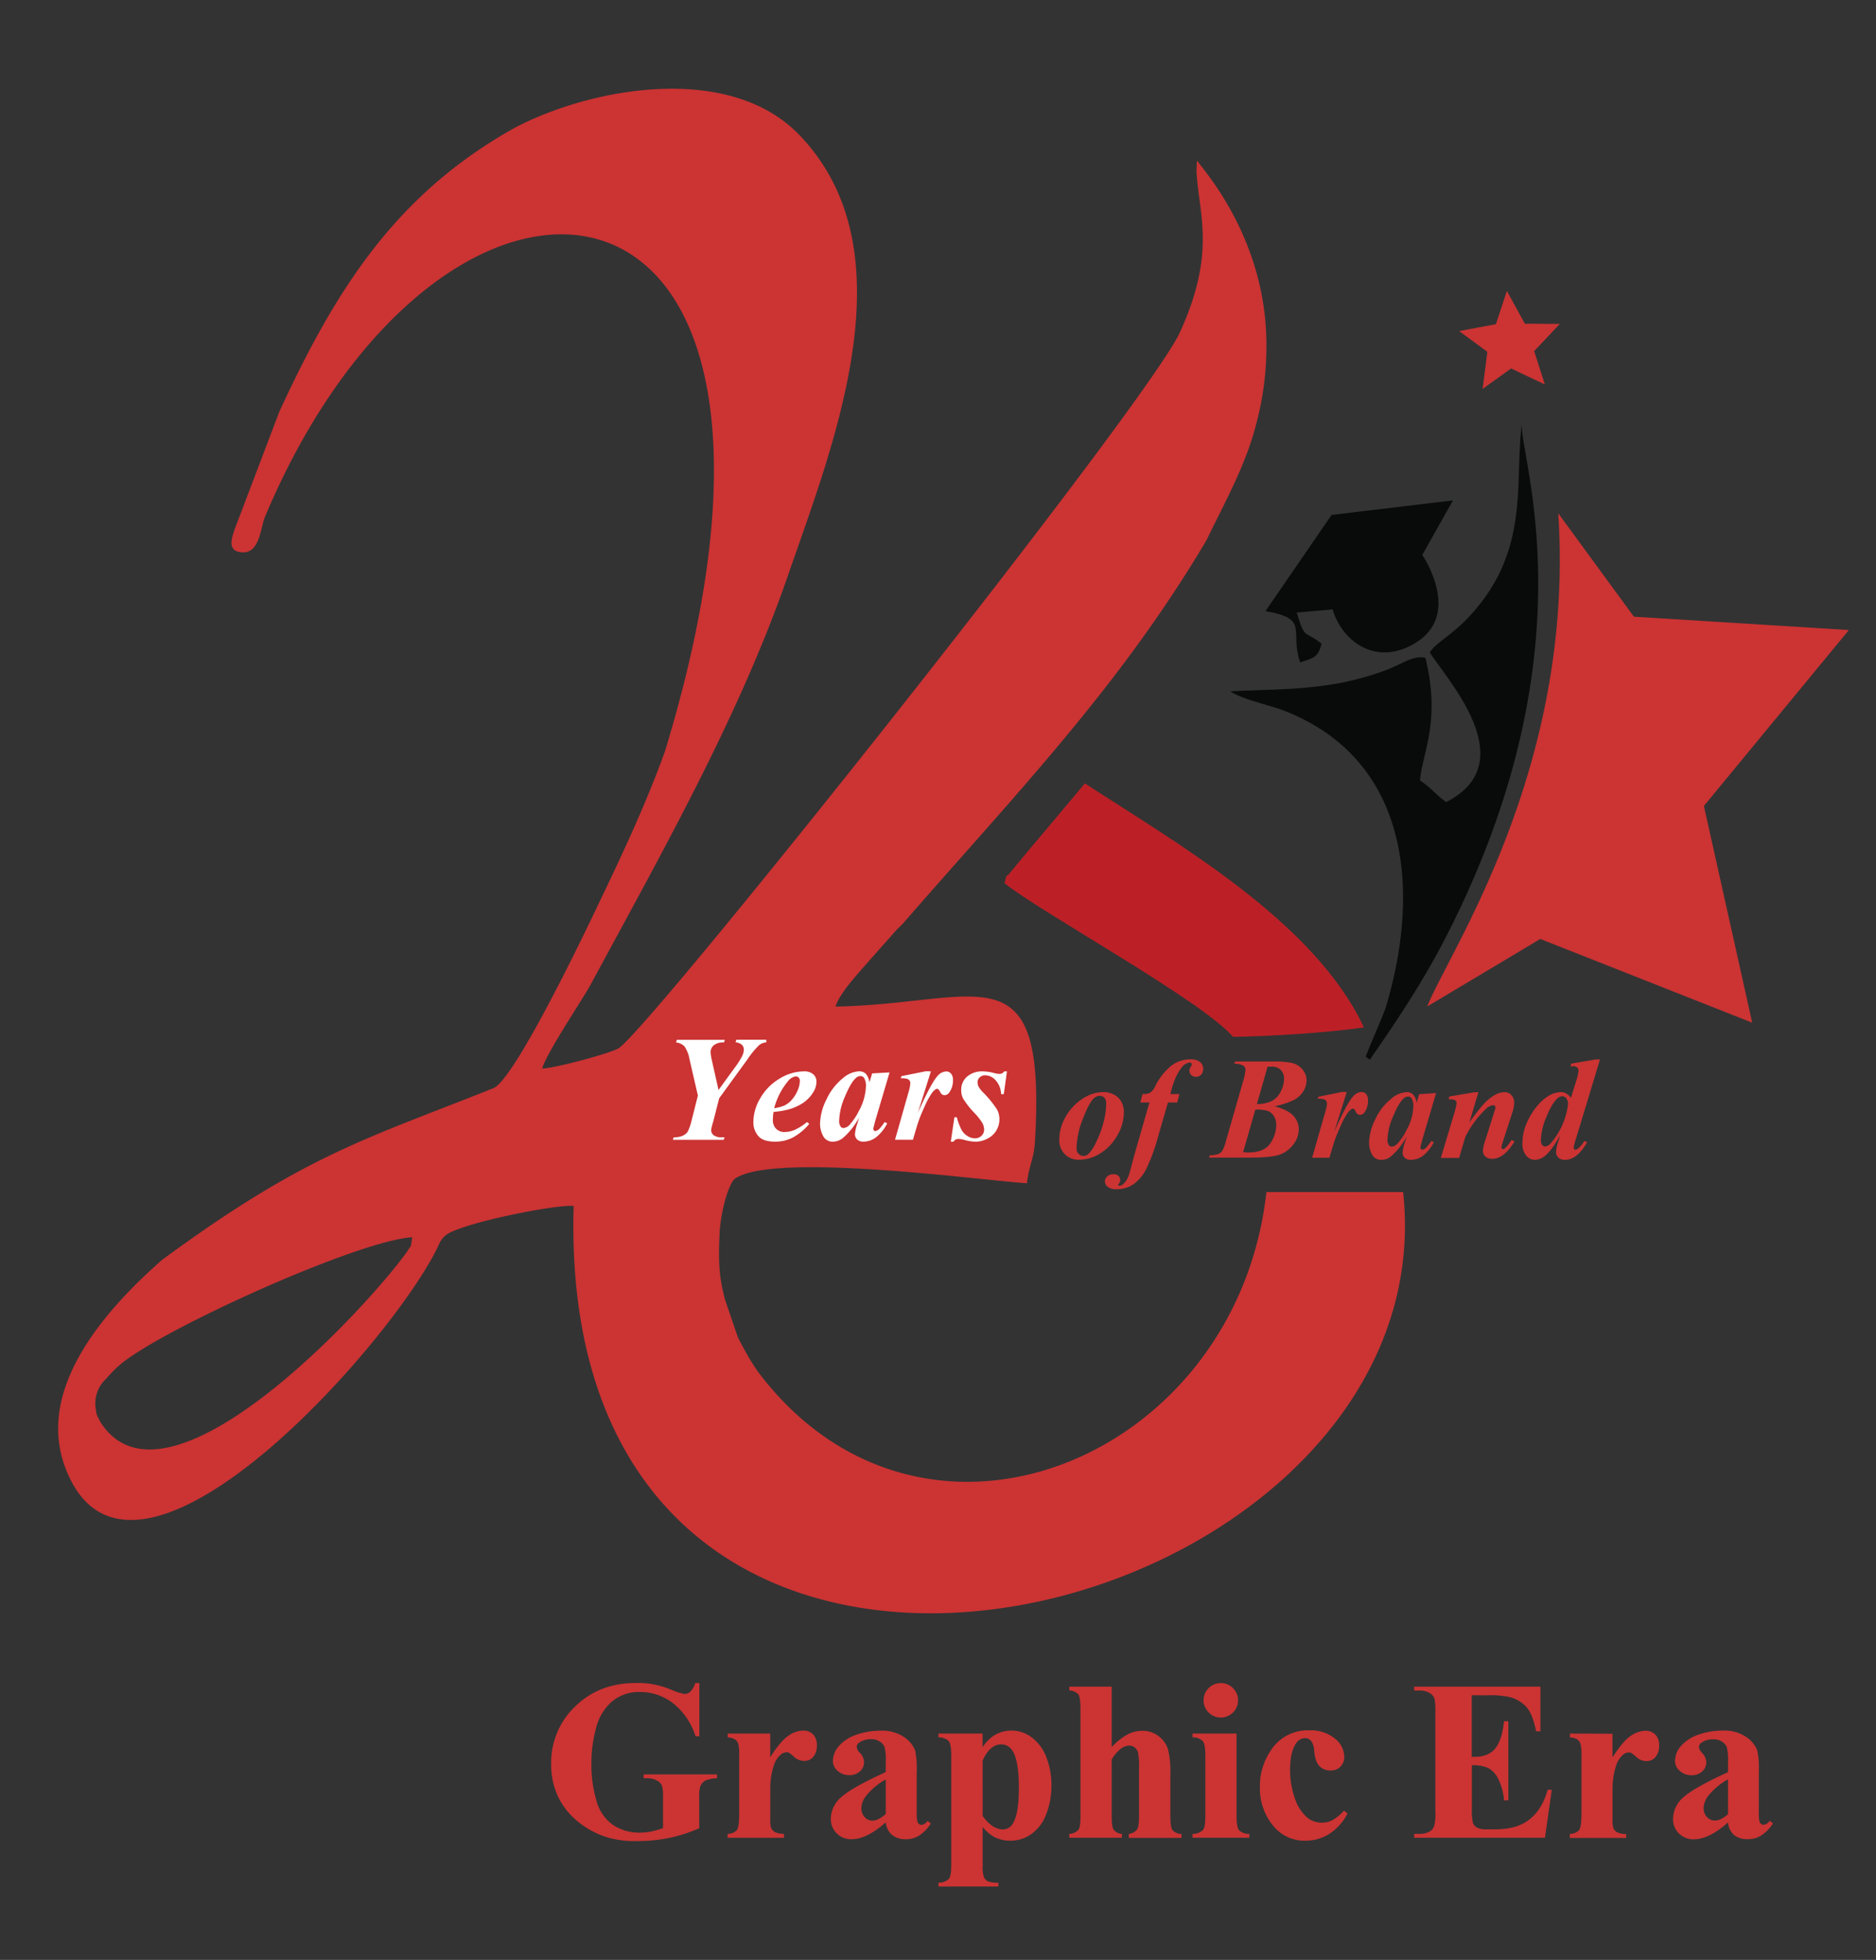 <svg id="Layer_1" data-name="Layer 1" xmlns="http://www.w3.org/2000/svg" viewBox="0 0 595.28 621.68"><rect x="0" y="0" width="595.28" height="621.68" fill="#333333" stroke="none"/><defs><style>.cls-1{fill:#c33;}.cls-1,.cls-2,.cls-3,.cls-4{fill-rule:evenodd;}.cls-2{fill:#090b0b;}.cls-3{fill:#bc2026;}.cls-4{fill:#fff;}</style></defs><title>26 Years Logo Graphic Era </title><polygon class="cls-1" points="483.85 102.68 494.96 102.74 486.81 111.36 490.2 121.95 479.48 116.88 470.45 123.37 471.96 111.6 463.01 105.02 474.67 102.83 478.15 92.28 483.85 102.68"/><path class="cls-1" d="M497.54,350.35a3,3,0,0,0-.54-2,1.67,1.67,0,0,0-1.28-.63,2.45,2.45,0,0,0-1.59.74c-1.09,1-2.22,2.88-3.41,5.78a20.22,20.22,0,0,0-1.77,7.31,2.67,2.67,0,0,0,.39,1.6,1.1,1.1,0,0,0,.87.51,2.39,2.39,0,0,0,1.6-.72,23,23,0,0,0,5.73-12.59m10.16-14.29-7.63,25.17a15.36,15.36,0,0,0-.73,2.86.58.58,0,0,0,.18.42.52.52,0,0,0,.37.18,1.53,1.53,0,0,0,.88-.38,10.47,10.47,0,0,0,2-2.4l.83.43q-3.19,5.57-7,5.56a2.91,2.91,0,0,1-2.09-.7,2.39,2.39,0,0,1-.74-1.8,11.27,11.27,0,0,1,.59-3l.71-2.3q-2.82,5-4.89,6.6a5.14,5.14,0,0,1-3.07,1.2,3.6,3.6,0,0,1-2.85-1.37,6,6,0,0,1-1.17-4,15.83,15.83,0,0,1,1.5-6.61,21.46,21.46,0,0,1,3.47-5.44,14.24,14.24,0,0,1,3.74-3.12,7.62,7.62,0,0,1,3.51-.93,3.28,3.28,0,0,1,1.59.37,6,6,0,0,1,1.58,1.4l1.74-5.58a12,12,0,0,0,.68-3.07,1.25,1.25,0,0,0-.45-.95,1.77,1.77,0,0,0-1.22-.39,7.93,7.93,0,0,0-.88.06l.18-.87,7.76-1.34Zm-38.57,10.37-2.88,9.66a56.82,56.82,0,0,1,4.46-5.79,15.49,15.49,0,0,1,3.75-3.06,6.48,6.48,0,0,1,3-.81,2.79,2.79,0,0,1,2.13.95,3.48,3.48,0,0,1,.88,2.48,10.16,10.16,0,0,1-.57,3l-3.07,9.46a6.81,6.81,0,0,0-.4,1.61.67.67,0,0,0,.17.41.53.53,0,0,0,.36.17.9.9,0,0,0,.47-.17,9.12,9.12,0,0,0,1.6-1.83c.13-.21.35-.52.65-.93l.88.51q-3.35,5.47-7,5.48a3.18,3.18,0,0,1-2.21-.72,2.35,2.35,0,0,1-.8-1.81,10.56,10.56,0,0,1,.59-2.82l3.05-9.63a4.68,4.68,0,0,0,.32-1.39.56.56,0,0,0-.22-.44.74.74,0,0,0-.51-.19,3.77,3.77,0,0,0-2.26,1.17,31.76,31.76,0,0,0-6.55,8.87L463,367.3h-5.8l4.32-14.4a18.56,18.56,0,0,0,.69-3,1.07,1.07,0,0,0-.2-.65,1.34,1.34,0,0,0-.64-.41,6.24,6.24,0,0,0-1.69-.15l.19-.87,7.88-1.34ZM448.47,351a4.73,4.73,0,0,0-.57-2.62,1.31,1.31,0,0,0-1.12-.56,2.18,2.18,0,0,0-1.45.67c-1,.92-2.12,2.81-3.29,5.64a19.65,19.65,0,0,0-1.76,7.34,2.87,2.87,0,0,0,.4,1.72,1.1,1.1,0,0,0,.87.53,2.92,2.92,0,0,0,2.06-1.17,18.47,18.47,0,0,0,2.69-4.06A16.69,16.69,0,0,0,448.47,351Zm7.22-4.29-4.43,15-.46,1.82a2.43,2.43,0,0,0-.07.49.64.64,0,0,0,.19.47.57.57,0,0,0,.39.2,2.27,2.27,0,0,0,1.28-.71,19,19,0,0,0,1.6-2.07l.78.41a12.92,12.92,0,0,1-3.4,4.25,6.4,6.4,0,0,1-3.89,1.33,2.69,2.69,0,0,1-1.95-.65,2.25,2.25,0,0,1-.66-1.66,13.59,13.59,0,0,1,.73-3.25l.55-1.83a21.83,21.83,0,0,1-5,6.32,4.72,4.72,0,0,1-3,1.07,3.16,3.16,0,0,1-3-1.7,7.81,7.81,0,0,1-.92-3.83,17.31,17.31,0,0,1,1.94-7.27,18,18,0,0,1,5.12-6.6,8,8,0,0,1,4.89-2.07,2.81,2.81,0,0,1,2,.73,4.86,4.86,0,0,1,1.13,2.66l.83-2.75Zm-28.34-.32-4,12.66c2.72-6.18,4.76-10,6.14-11.4a3.51,3.51,0,0,1,2.54-1.26,1.88,1.88,0,0,1,1.49.68,3,3,0,0,1,.57,1.94,6.26,6.26,0,0,1-1,3.67,1.83,1.83,0,0,1-1.47.94,1.42,1.42,0,0,1-1.33-.82,3.75,3.75,0,0,0-.62-1,.54.54,0,0,0-.37-.14.87.87,0,0,0-.46.14,4.55,4.55,0,0,0-1.26,1.32,21.29,21.29,0,0,0-1.94,3.51c-.76,1.65-1.35,3.05-1.78,4.18s-1.09,3.28-2,6.42h-5.5l4.27-14.9a11.28,11.28,0,0,0,.43-2.21,1.5,1.5,0,0,0-.27-.94,1.62,1.62,0,0,0-.73-.5,7.38,7.38,0,0,0-1.91-.16l.19-.64,7.52-1.52Zm-29,5.53-3.9,13.59c.75,0,1.3.05,1.67.05,3.32,0,5.61-.94,6.91-2.81a10.39,10.39,0,0,0,1.94-6,5.1,5.1,0,0,0-.75-2.72,4.11,4.11,0,0,0-1.93-1.64A11.77,11.77,0,0,0,398.31,352Zm.49-1.71a10.68,10.68,0,0,0,4.76-1,6.59,6.59,0,0,0,2.8-3,9,9,0,0,0,1.06-4,3.91,3.91,0,0,0-1.09-2.85,3.81,3.81,0,0,0-2.92-1l-1.23,0Zm-6.93-13.5H404a27.56,27.56,0,0,1,5.79.43,6.15,6.15,0,0,1,3.54,2.11,5.51,5.51,0,0,1,1.26,3.55,6.4,6.4,0,0,1-1,3.31,7.73,7.73,0,0,1-3,2.79,24.6,24.6,0,0,1-6.15,2q4.33,1.19,6,3.06a6.26,6.26,0,0,1,1.69,4.34,7.8,7.8,0,0,1-1.63,4.59,9.33,9.33,0,0,1-4.3,3.31c-1.79.7-5.07,1-9.84,1H383.63l.29-.78a7.24,7.24,0,0,0,2.64-.34,2.89,2.89,0,0,0,1.29-1.05,12.24,12.24,0,0,0,1.13-3l5.39-18.79a18.19,18.19,0,0,0,.83-3.88,1.64,1.64,0,0,0-.66-1.33,5.62,5.62,0,0,0-2.89-.61Zm-21.3,13-3,10.36a60.65,60.65,0,0,1-3.85,10.65,13.17,13.17,0,0,1-4.09,4.91,9.32,9.32,0,0,1-5.36,1.59,4.33,4.33,0,0,1-2.79-.74,2.16,2.16,0,0,1-.9-1.73,2.08,2.08,0,0,1,.74-1.6,2.75,2.75,0,0,1,2-.68,2.18,2.18,0,0,1,1.55.52,1.76,1.76,0,0,1,.54,1.32,1.54,1.54,0,0,1-.34,1.07c-.22.23-.34.39-.34.46l.11.16a.5.5,0,0,0,.32.11,1.59,1.59,0,0,0,1.12-.43,6.49,6.49,0,0,0,1.74-2.56c.27-.7.78-2.51,1.52-5.47l5.15-17.94h-2.88l.69-2.68a4.71,4.71,0,0,0,2.41-.43,5,5,0,0,0,1.6-2,19,19,0,0,1,5.14-6.57,9.84,9.84,0,0,1,6-2,4.71,4.71,0,0,1,3.1.83,2.73,2.73,0,0,1,1,2.16,2.57,2.57,0,0,1-.65,1.86,2.14,2.14,0,0,1-1.61.68A2.06,2.06,0,0,1,378,341a1.8,1.8,0,0,1-.58-1.35,2.34,2.34,0,0,1,.37-1.19,2.28,2.28,0,0,0,.38-.85.59.59,0,0,0-.17-.41.66.66,0,0,0-.44-.16,3.66,3.66,0,0,0-2.64,1.66c-1.46,1.75-2.65,4.53-3.54,8.34h2.86l-.69,2.68Zm-21.43-2.12a2.87,2.87,0,0,0-2,.7c-1.06.94-2.25,3.15-3.57,6.61a26.73,26.73,0,0,0-2,9.38,2.39,2.39,0,0,0,.63,1.71,2,2,0,0,0,1.49.68,2.4,2.4,0,0,0,1.55-.54,12,12,0,0,0,2.44-3.64,32.41,32.41,0,0,0,2.37-6.22,24.16,24.16,0,0,0,.92-6.23,2.64,2.64,0,0,0-.56-1.82A1.71,1.71,0,0,0,349.14,347.63Zm.93-1.2a7.15,7.15,0,0,1,3.35.82,5.56,5.56,0,0,1,2.37,2.28,6.68,6.68,0,0,1,.8,3.24,14.76,14.76,0,0,1-2,7.28,15.8,15.8,0,0,1-5.36,5.75,12.54,12.54,0,0,1-6.72,2.1,6.08,6.08,0,0,1-4.74-1.82,6.26,6.26,0,0,1-1.68-4.45,13.86,13.86,0,0,1,1.25-5.86,17.09,17.09,0,0,1,3.18-4.76,16,16,0,0,1,4.42-3.31A11.29,11.29,0,0,1,350.07,346.43Z"/><path class="cls-1" d="M548.32,575.41v-11a20.88,20.88,0,0,0-6.37,5.36,6.59,6.59,0,0,0-1.37,3.85,4,4,0,0,0,1.17,2.85,3.19,3.19,0,0,0,2.47,1c1.18,0,2.54-.68,4.1-2m0,2.6c-4,3.57-7.66,5.36-10.85,5.36a6.44,6.44,0,0,1-4.72-1.86,6.29,6.29,0,0,1-1.87-4.64,9.1,9.1,0,0,1,3.26-6.8q3.25-3,14.18-8v-3.32a16.06,16.06,0,0,0-.41-4.7,3.84,3.84,0,0,0-1.55-1.68,4.68,4.68,0,0,0-2.55-.73,6.48,6.48,0,0,0-3.8,1,1.8,1.8,0,0,0-.92,1.48,3.08,3.08,0,0,0,1,1.83,4.56,4.56,0,0,1,1.34,2.93,3.84,3.84,0,0,1-1.29,2.94,4.69,4.69,0,0,1-3.36,1.22A5.4,5.4,0,0,1,533,561.7a4.08,4.08,0,0,1-1.5-3.13,7.34,7.34,0,0,1,2-4.86,12.94,12.94,0,0,1,5.62-3.54,23.08,23.08,0,0,1,7.5-1.23,12.36,12.36,0,0,1,7.43,2,9.28,9.28,0,0,1,3.56,4.31,28,28,0,0,1,.49,6.8v12.79a12.88,12.88,0,0,0,.18,2.83,1.7,1.7,0,0,0,.53.87,1.35,1.35,0,0,0,.81.28,2.59,2.59,0,0,0,1.91-1.27l1.06.82a12.68,12.68,0,0,1-3.67,3.81,7.81,7.81,0,0,1-4.29,1.2,6.74,6.74,0,0,1-4.42-1.33A6.06,6.06,0,0,1,548.32,578Zm-36.66-28.13,0,7.52c2.17-3.41,4.09-5.68,5.72-6.79a8.48,8.48,0,0,1,4.74-1.67,4.23,4.23,0,0,1,3.16,1.21,4.73,4.73,0,0,1,1.18,3.44,5.41,5.41,0,0,1-1.14,3.67,3.56,3.56,0,0,1-2.76,1.3,4.7,4.7,0,0,1-3.22-1.2,17,17,0,0,0-1.62-1.33,1.46,1.46,0,0,0-.8-.22,2.9,2.9,0,0,0-1.93.77,7.4,7.4,0,0,0-2.19,3.44,24.34,24.34,0,0,0-1.12,7.56l0,7.58v2a8.09,8.09,0,0,0,.25,2.6,2.78,2.78,0,0,0,1.25,1.4,7.36,7.36,0,0,0,2.84.55v1.23H498.13V581.7a4,4,0,0,0,2.93-1.18c.51-.67.76-2.45.76-5.32V556.89a14,14,0,0,0-.29-3.66,2.8,2.8,0,0,0-1-1.47,5.25,5.25,0,0,0-2.37-.65v-1.23ZM467,537.73v19.53h1c3,0,5.25-1,6.63-2.86s2.24-4.72,2.61-8.43h1.38v25.1h-1.38a18.33,18.33,0,0,0-1.78-6.71,7.75,7.75,0,0,0-3.17-3.52,11.93,11.93,0,0,0-5.24-.91v13.48a19.31,19.31,0,0,0,.33,4.84,2.82,2.82,0,0,0,1.26,1.44,5.93,5.93,0,0,0,3,.57h2.87c4.47,0,8.07-1,10.77-3.1s4.64-5.21,5.81-9.45h1.31l-2.16,15.22H448.73V581.7h1.58a6.68,6.68,0,0,0,3.35-.74,3.3,3.3,0,0,0,1.41-1.71,15.12,15.12,0,0,0,.39-4.49V543.15a24.77,24.77,0,0,0-.19-4,3.24,3.24,0,0,0-1.3-1.91,6,6,0,0,0-3.66-1h-1.58V535H488.8v14.17h-1.38c-.67-3.47-1.64-5.95-2.87-7.46a10.55,10.55,0,0,0-5.22-3.32,27.78,27.78,0,0,0-7.38-.64Zm-40.51,36.63,1.1.85a16.52,16.52,0,0,1-5.83,6.52,13.91,13.91,0,0,1-7.41,2.14,12.82,12.82,0,0,1-10.57-5,18.64,18.64,0,0,1-4-12,20,20,0,0,1,3.61-11.84,13.87,13.87,0,0,1,12-6.17,12.09,12.09,0,0,1,8.15,2.58,7.46,7.46,0,0,1,3,5.74,4.15,4.15,0,0,1-4.41,4.41,4.63,4.63,0,0,1-3.45-1.38c-.91-.91-1.47-2.55-1.68-4.9a5.38,5.38,0,0,0-1-3.11,2.47,2.47,0,0,0-1.9-.88,3.49,3.49,0,0,0-2.91,1.79q-1.83,2.71-1.83,8.31a26.71,26.71,0,0,0,1.48,8.89,13.6,13.6,0,0,0,4.08,6.32,7.28,7.28,0,0,0,4.6,1.52,6.88,6.88,0,0,0,3.29-.81A14.79,14.79,0,0,0,426.45,574.36Zm-34.12-24.48v26.18c0,2.35.28,3.86.82,4.52a4.51,4.51,0,0,0,3.23,1.12v1.23h-18V581.7a4.37,4.37,0,0,0,3.33-1.29c.48-.54.72-2,.72-4.35V556.75c0-2.36-.28-3.86-.83-4.52a4.5,4.5,0,0,0-3.22-1.12v-1.23Zm-5-16a5.23,5.23,0,0,1,3.88,1.61,5.3,5.3,0,0,1,1.59,3.87,5.18,5.18,0,0,1-1.61,3.85,5.46,5.46,0,0,1-7.72,0,5.24,5.24,0,0,1-1.59-3.85,5.3,5.3,0,0,1,1.59-3.87A5.19,5.19,0,0,1,387.37,533.89ZM352.75,535v19.19a20.31,20.31,0,0,1,5-4,10,10,0,0,1,4.68-1.18,8.24,8.24,0,0,1,5.3,1.76,8.48,8.48,0,0,1,2.92,4.16,31,31,0,0,1,.72,8v12.88c0,2.53.23,4.11.7,4.74a4,4,0,0,0,2.85,1.19v1.23H358.18V581.7a3.83,3.83,0,0,0,2.63-1.42c.42-.62.62-2.12.62-4.51V561.05a24.36,24.36,0,0,0-.31-5.13,3.25,3.25,0,0,0-1.07-1.63,2.67,2.67,0,0,0-1.69-.58,4.67,4.67,0,0,0-2.74,1,12.51,12.51,0,0,0-2.87,3.41v17.68c0,2.36.18,3.85.54,4.44A3.35,3.35,0,0,0,356,581.7v1.23H339.3V581.7a4,4,0,0,0,2.95-1.35c.4-.51.6-2.05.6-4.58V542.14c0-2.52-.23-4.1-.69-4.72a4.18,4.18,0,0,0-2.86-1.22V535ZM311.8,576c2,2.85,4.2,4.29,6.51,4.29a3.63,3.63,0,0,0,3.15-2q1.85-3,1.84-11.25,0-8.52-2-11.65a4.1,4.1,0,0,0-3.61-2.07c-2.38,0-4.35,1.71-5.88,5.13Zm0,3.56V591.9a10,10,0,0,0,.41,3.5,2.64,2.64,0,0,0,1.26,1.35,8.35,8.35,0,0,0,3.32.43v1.23h-19v-1.23a4.43,4.43,0,0,0,3.33-1.25c.48-.55.72-2,.72-4.24V556.75c0-2.36-.28-3.86-.83-4.52a4.49,4.49,0,0,0-3.22-1.12v-1.23h14v4.34a12.61,12.61,0,0,1,3.54-3.67,10.37,10.37,0,0,1,5.6-1.61,10.55,10.55,0,0,1,6.62,2.29,14.2,14.2,0,0,1,4.53,6.33,23.86,23.86,0,0,1,1.56,8.69A24.91,24.91,0,0,1,332,575.4a13.35,13.35,0,0,1-4.66,6.3,11.4,11.4,0,0,1-6.79,2.17,11,11,0,0,1-5.09-1.2A13.35,13.35,0,0,1,311.8,579.53Zm-30.74-4.12v-11a21,21,0,0,0-6.36,5.36,6.53,6.53,0,0,0-1.38,3.85,4,4,0,0,0,1.17,2.85,3.19,3.19,0,0,0,2.47,1Q278.73,577.44,281.06,575.41Zm0,2.6c-4,3.57-7.65,5.36-10.85,5.36a6.41,6.41,0,0,1-4.71-1.86,6.29,6.29,0,0,1-1.87-4.64,9.1,9.1,0,0,1,3.26-6.8q3.25-3,14.17-8v-3.32a15.7,15.7,0,0,0-.41-4.7,3.75,3.75,0,0,0-1.54-1.68,4.72,4.72,0,0,0-2.56-.73,6.47,6.47,0,0,0-3.79,1,1.77,1.77,0,0,0-.92,1.48,3.08,3.08,0,0,0,1,1.83,4.56,4.56,0,0,1,1.34,2.93,3.84,3.84,0,0,1-1.29,2.94,4.71,4.71,0,0,1-3.37,1.22,5.39,5.39,0,0,1-3.72-1.34,4.09,4.09,0,0,1-1.51-3.13,7.35,7.35,0,0,1,2-4.86,12.84,12.84,0,0,1,5.61-3.54,23.17,23.17,0,0,1,7.5-1.23,12.37,12.37,0,0,1,7.44,2,9.34,9.34,0,0,1,3.56,4.31,28.58,28.58,0,0,1,.49,6.8v12.79a12.88,12.88,0,0,0,.18,2.83,1.7,1.7,0,0,0,.53.87,1.33,1.33,0,0,0,.81.28,2.58,2.58,0,0,0,1.9-1.27l1.06.82a12.66,12.66,0,0,1-3.66,3.81,7.81,7.81,0,0,1-4.29,1.2A6.79,6.79,0,0,1,283,582,6.06,6.06,0,0,1,281.06,578ZM244.4,549.88l0,7.52q3.25-5.11,5.72-6.79a8.43,8.43,0,0,1,4.74-1.67,4.24,4.24,0,0,1,3.16,1.21,4.77,4.77,0,0,1,1.18,3.44,5.41,5.41,0,0,1-1.14,3.67,3.58,3.58,0,0,1-2.77,1.3,4.71,4.71,0,0,1-3.22-1.2,16.19,16.19,0,0,0-1.61-1.33,1.49,1.49,0,0,0-.81-.22,2.94,2.94,0,0,0-1.93.77,7.46,7.46,0,0,0-2.18,3.44,24,24,0,0,0-1.12,7.56l0,7.58v2a8,8,0,0,0,.26,2.6,2.78,2.78,0,0,0,1.25,1.4,7.36,7.36,0,0,0,2.84.55v1.23H230.88V581.7a4,4,0,0,0,2.93-1.18c.5-.67.75-2.45.75-5.32V556.89a14.12,14.12,0,0,0-.28-3.66,2.8,2.8,0,0,0-1-1.47,5.25,5.25,0,0,0-2.37-.65v-1.23Zm-22.48-16v16.85h-1.23a21.44,21.44,0,0,0-7.11-10.45,16.88,16.88,0,0,0-10.37-3.58,13.38,13.38,0,0,0-9,3,16.35,16.35,0,0,0-5.06,8.41,41.64,41.64,0,0,0-1.49,11.08,40.58,40.58,0,0,0,1.62,12.07,13.73,13.73,0,0,0,5.25,7.62,15,15,0,0,0,8.58,2.43,17.31,17.31,0,0,0,3.54-.37,24.24,24.24,0,0,0,3.73-1.07V570a11,11,0,0,0-.39-3.73,3.58,3.58,0,0,0-1.6-1.52,5.85,5.85,0,0,0-2.93-.69h-1.23v-1.23h23.29v1.23a10.18,10.18,0,0,0-3.71.74,3.63,3.63,0,0,0-1.6,1.86,9.86,9.86,0,0,0-.33,3.34v9.91a48,48,0,0,1-9.55,3.08,50.23,50.23,0,0,1-10.29,1,29.78,29.78,0,0,1-11.31-1.86,28.15,28.15,0,0,1-8-4.87,22.93,22.93,0,0,1-5.37-6.8,23.56,23.56,0,0,1-2.47-10.9,24.59,24.59,0,0,1,7.59-18.25q7.62-7.44,19.13-7.45a26.69,26.69,0,0,1,11.48,2.16,20.48,20.48,0,0,0,4.11,1.31,2.78,2.78,0,0,0,1.84-.72,6.37,6.37,0,0,0,1.56-2.75Z"/><path class="cls-1" d="M379.8,50.92l-.13,3.52c.71,13.54,6.34,25.48-5.24,50.92C364.1,128,208.6,323.42,196.49,332.38c-2.12,1.56-20.16,6.42-24.43,6.55,1.14-4.46,11.74-20.37,14.86-25.73l.46-.8c22.64-42,47.14-85,62.74-130.1,14.36-41.57,39.1-102.72,3.44-139.57-22.24-23-66.06-14.93-90.28-2.16-37.5,20.93-56.67,51-74.63,90L74.47,167.85c-1,3-2.49,7.25,2.61,7.35,5.37.12,5.55-7.74,7-11.26C140.76,29,271.28,40.73,211,238.32c-6.35,17.61-14.16,33.94-22.27,50.9-6.07,12.69-25.34,52.28-31.93,55.85C116.2,361.31,97,366.13,51.38,399.67c-27.29,24-40.25,48.22-28.7,70.26,23.7,45.22,104.72-47.68,117-76.07.4-.57.64-.9.87-1.17a8.39,8.39,0,0,1,.79-.78c4.17-3.74,34.82-9.94,40.69-9.38-6,206.64,278.3,135.33,263.2-4.41l-43.38,0c-9.47,85.11-109.31,126.07-161.33,57a69.58,69.58,0,0,1-4.19-6.79c-.26-.45-2-3.76-2.13-3.95l-4.1-12c-2-7.57-2.16-12.13-1.76-21.28.22-5.15,2.22-14.21,4.6-17,11.29-8.95,78.86.36,92.91,1.23.87-6.55,2.22-7.57,2.56-13.34,3.66-61.9-17.2-43.55-63.27-42.7,1.14-4.07,7.12-10.49,10.26-14.09l9.2-10.37,1.84-1.8c35.8-41.12,68.91-75.21,96.45-121.77,5.42-11.34,12.35-23.47,15.7-36.69a95.31,95.31,0,0,0,2.92-32.88c-2.16-23.23-13.34-40.15-20.15-48.76Zm-249,341.53c-.6,3.94-.17,2.09-1.59,4.52-13.45,18.78-76.65,86.62-97.33,54.12l-.9-1.71c-.68-1.89-.2.18-.53-2.14a10.69,10.69,0,0,1,2.3-8.95l2.35-2.52a29.1,29.1,0,0,1,2.49-2.44C49.19,422.68,113.12,393.54,130.82,392.45Z"/><path class="cls-1" d="M556,324.4l-15.33-68.75,46-55.8-68.21-4.23-24-32.79c5.37,81.25-35,139.51-41.58,156.42l35.87-21.41Z"/><path class="cls-2" d="M434.66,336.14c8.65-12.48,17.33-25.35,25-40.58,45.64-90.17,22.43-150.68,23.24-161.09-2.42,18.67,2.72,39.94-16.31,60.67-6.1,6.65-10.7,8.41-12.9,11.81,4.74,7.8,30.2,34.84,5.18,47.46-3.5-2.53-4.54-4.37-8.29-6.84.68-8.57,6.71-18.68,1.72-38.9-4-.94-7.08,1.94-13.17,4.14a94,94,0,0,1-14.45,3.95c-12.52,2.17-21.42,1.86-34.31,2.52,4.11,2.72,12.37,4.31,17.12,6.16,39.75,15.51,43.44,57,32.21,94.15-.7,2.34-6.41,15.17-6.3,15.62Z"/><path class="cls-3" d="M318.72,280.14c11.57,9.3,62.77,37.29,72.53,48.75,11.91-.17,30.33-1.32,41.53-3-15.81-33.78-59.63-58.51-88.53-77.4l-15,17.88c-.23.28-.9,1-1.14,1.3l-7.2,8.66c-2.53,3.41-.79-1-2.18,3.81"/><path class="cls-2" d="M401.55,193.85c14.18,2.45,7.55,6.19,11,16.29,4.86-1.62,5.6-1.76,6.83-5.93-5.64-4.56-5.13-.91-7.92-9.9l11.39-1c2.79,9.57,13.17,18.26,25.92,10.86,15.63-9.08,2.55-28.14,2.54-28.14l9.74-17.31-38.52,4.61Z"/><path class="cls-4" d="M319.52,339.84l-1,7.22h-.86a6.77,6.77,0,0,0-1.72-4.38,4.49,4.49,0,0,0-3.27-1.6,2.52,2.52,0,0,0-1.77.63,2,2,0,0,0-.7,1.52,3.29,3.29,0,0,0,.3,1.4,7.66,7.66,0,0,0,1.35,1.78,34.89,34.89,0,0,1,4.48,5.45,6.54,6.54,0,0,1,.8,3.19,6.88,6.88,0,0,1-.93,3.46,6.74,6.74,0,0,1-2.8,2.63,8.13,8.13,0,0,1-3.87,1,13.93,13.93,0,0,1-3.34-.51,8.59,8.59,0,0,0-2-.35,2.22,2.22,0,0,0-.91.16,2.55,2.55,0,0,0-.72.7h-.86l1.15-7.75h.76a19,19,0,0,0,1.53,4.05,5.38,5.38,0,0,0,1.89,1.93,4.5,4.5,0,0,0,2.28.71,2.94,2.94,0,0,0,2.12-.8,2.58,2.58,0,0,0,.84-1.93,4.35,4.35,0,0,0-.55-2.12,18.63,18.63,0,0,0-2.53-3.21,26.58,26.58,0,0,1-3.59-4.58,5.78,5.78,0,0,1-.6-2.68,5.48,5.48,0,0,1,1.82-4.22,7.27,7.27,0,0,1,5.14-1.69,14.51,14.51,0,0,1,3.53.53,7.14,7.14,0,0,0,1.67.27,1.72,1.72,0,0,0,1.47-.8Zm-24.13,0L291.24,353q4.25-9.6,6.37-11.83a3.67,3.67,0,0,1,2.64-1.3,1.94,1.94,0,0,1,1.55.71,3.07,3.07,0,0,1,.59,2,6.49,6.49,0,0,1-1.08,3.81,1.9,1.9,0,0,1-1.53,1,1.47,1.47,0,0,1-1.37-.86,3.81,3.81,0,0,0-.65-1,.51.51,0,0,0-.38-.15.88.88,0,0,0-.47.14,4.77,4.77,0,0,0-1.32,1.37,23.4,23.4,0,0,0-2,3.65c-.79,1.71-1.4,3.16-1.85,4.34s-1.12,3.41-2.05,6.66H284L288.41,346a11.34,11.34,0,0,0,.44-2.29,1.51,1.51,0,0,0-.28-1,1.66,1.66,0,0,0-.75-.52,8,8,0,0,0-2-.16l.19-.67,7.81-1.57Zm-20.62,4.79a4.89,4.89,0,0,0-.59-2.73,1.34,1.34,0,0,0-1.15-.58,2.29,2.29,0,0,0-1.52.7q-1.58,1.44-3.41,5.85a20.42,20.42,0,0,0-1.82,7.62,3,3,0,0,0,.41,1.78,1.12,1.12,0,0,0,.9.55,3,3,0,0,0,2.15-1.21,19.36,19.36,0,0,0,2.79-4.21A17.53,17.53,0,0,0,274.77,344.63Zm7.5-4.46-4.59,15.52-.48,1.89a2.87,2.87,0,0,0-.08.52.7.7,0,0,0,.21.49.55.55,0,0,0,.39.2,2.41,2.41,0,0,0,1.34-.74,17.73,17.73,0,0,0,1.65-2.14l.82.42a13.25,13.25,0,0,1-3.54,4.41,6.65,6.65,0,0,1-4,1.39,2.8,2.8,0,0,1-2-.68,2.3,2.3,0,0,1-.7-1.72,14.21,14.21,0,0,1,.77-3.38l.56-1.9a22.73,22.73,0,0,1-5.21,6.57,5,5,0,0,1-3.08,1.11,3.29,3.29,0,0,1-3.12-1.76,8.22,8.22,0,0,1-1-4,17.94,17.94,0,0,1,2-7.55,18.61,18.61,0,0,1,5.31-6.86,8.34,8.34,0,0,1,5.08-2.14,3,3,0,0,1,2.11.75,5.16,5.16,0,0,1,1.17,2.77l.86-2.86Zm-36.61,11.34a12.06,12.06,0,0,0,3.21-.83A7,7,0,0,0,251.1,349a10.06,10.06,0,0,0,1.9-2.9,7.87,7.87,0,0,0,.8-3.29,1.38,1.38,0,0,0-.37-1,1.23,1.23,0,0,0-.92-.38A3.82,3.82,0,0,0,250,343,22.33,22.33,0,0,0,245.66,351.51Zm-.21,1.19a19.1,19.1,0,0,0-.21,2.51,3.84,3.84,0,0,0,1,2.8,3.6,3.6,0,0,0,2.72,1.06,8.3,8.3,0,0,0,3.29-.71,17.27,17.27,0,0,0,3.83-2.45l.71.59a18.06,18.06,0,0,1-5.23,4.33,12.12,12.12,0,0,1-5.63,1.3c-2.59,0-4.4-.63-5.39-1.87a6.69,6.69,0,0,1-1.49-4.32,15,15,0,0,1,2.23-7.65,17.09,17.09,0,0,1,6.07-6.14,14.87,14.87,0,0,1,7.72-2.31,4.23,4.23,0,0,1,3,.93,3.05,3.05,0,0,1,1,2.35,6.29,6.29,0,0,1-1,3.31,11,11,0,0,1-3.43,3.53,15.9,15.9,0,0,1-4.61,2A26.85,26.85,0,0,1,245.45,352.7Zm-24-5.2L218.79,336a10.11,10.11,0,0,0-1.64-4.14,4.4,4.4,0,0,0-2.64-1.2l.26-.82H230l-.27.82a4.79,4.79,0,0,0-3.24.9,2.81,2.81,0,0,0-1,2.17,14.4,14.4,0,0,0,.42,2.71l2.09,9.3,5.09-7a27,27,0,0,0,2.46-3.85,5.12,5.12,0,0,0,.48-2,2.05,2.05,0,0,0-.63-1.48,3.38,3.38,0,0,0-2-.79l.26-.82h9.51v.82a4.27,4.27,0,0,0-2.23.85A27.33,27.33,0,0,0,237.2,336l-9,12.38-1.87,7.35a18.24,18.24,0,0,0-.68,2.67,2.13,2.13,0,0,0,.78,1.68,4,4,0,0,0,2.59.66h.89l-.26.81H213.52l.25-.81a6.45,6.45,0,0,0,2.84-.48,3.89,3.89,0,0,0,1.61-1.31,15.81,15.81,0,0,0,1.1-3Z"/></svg>